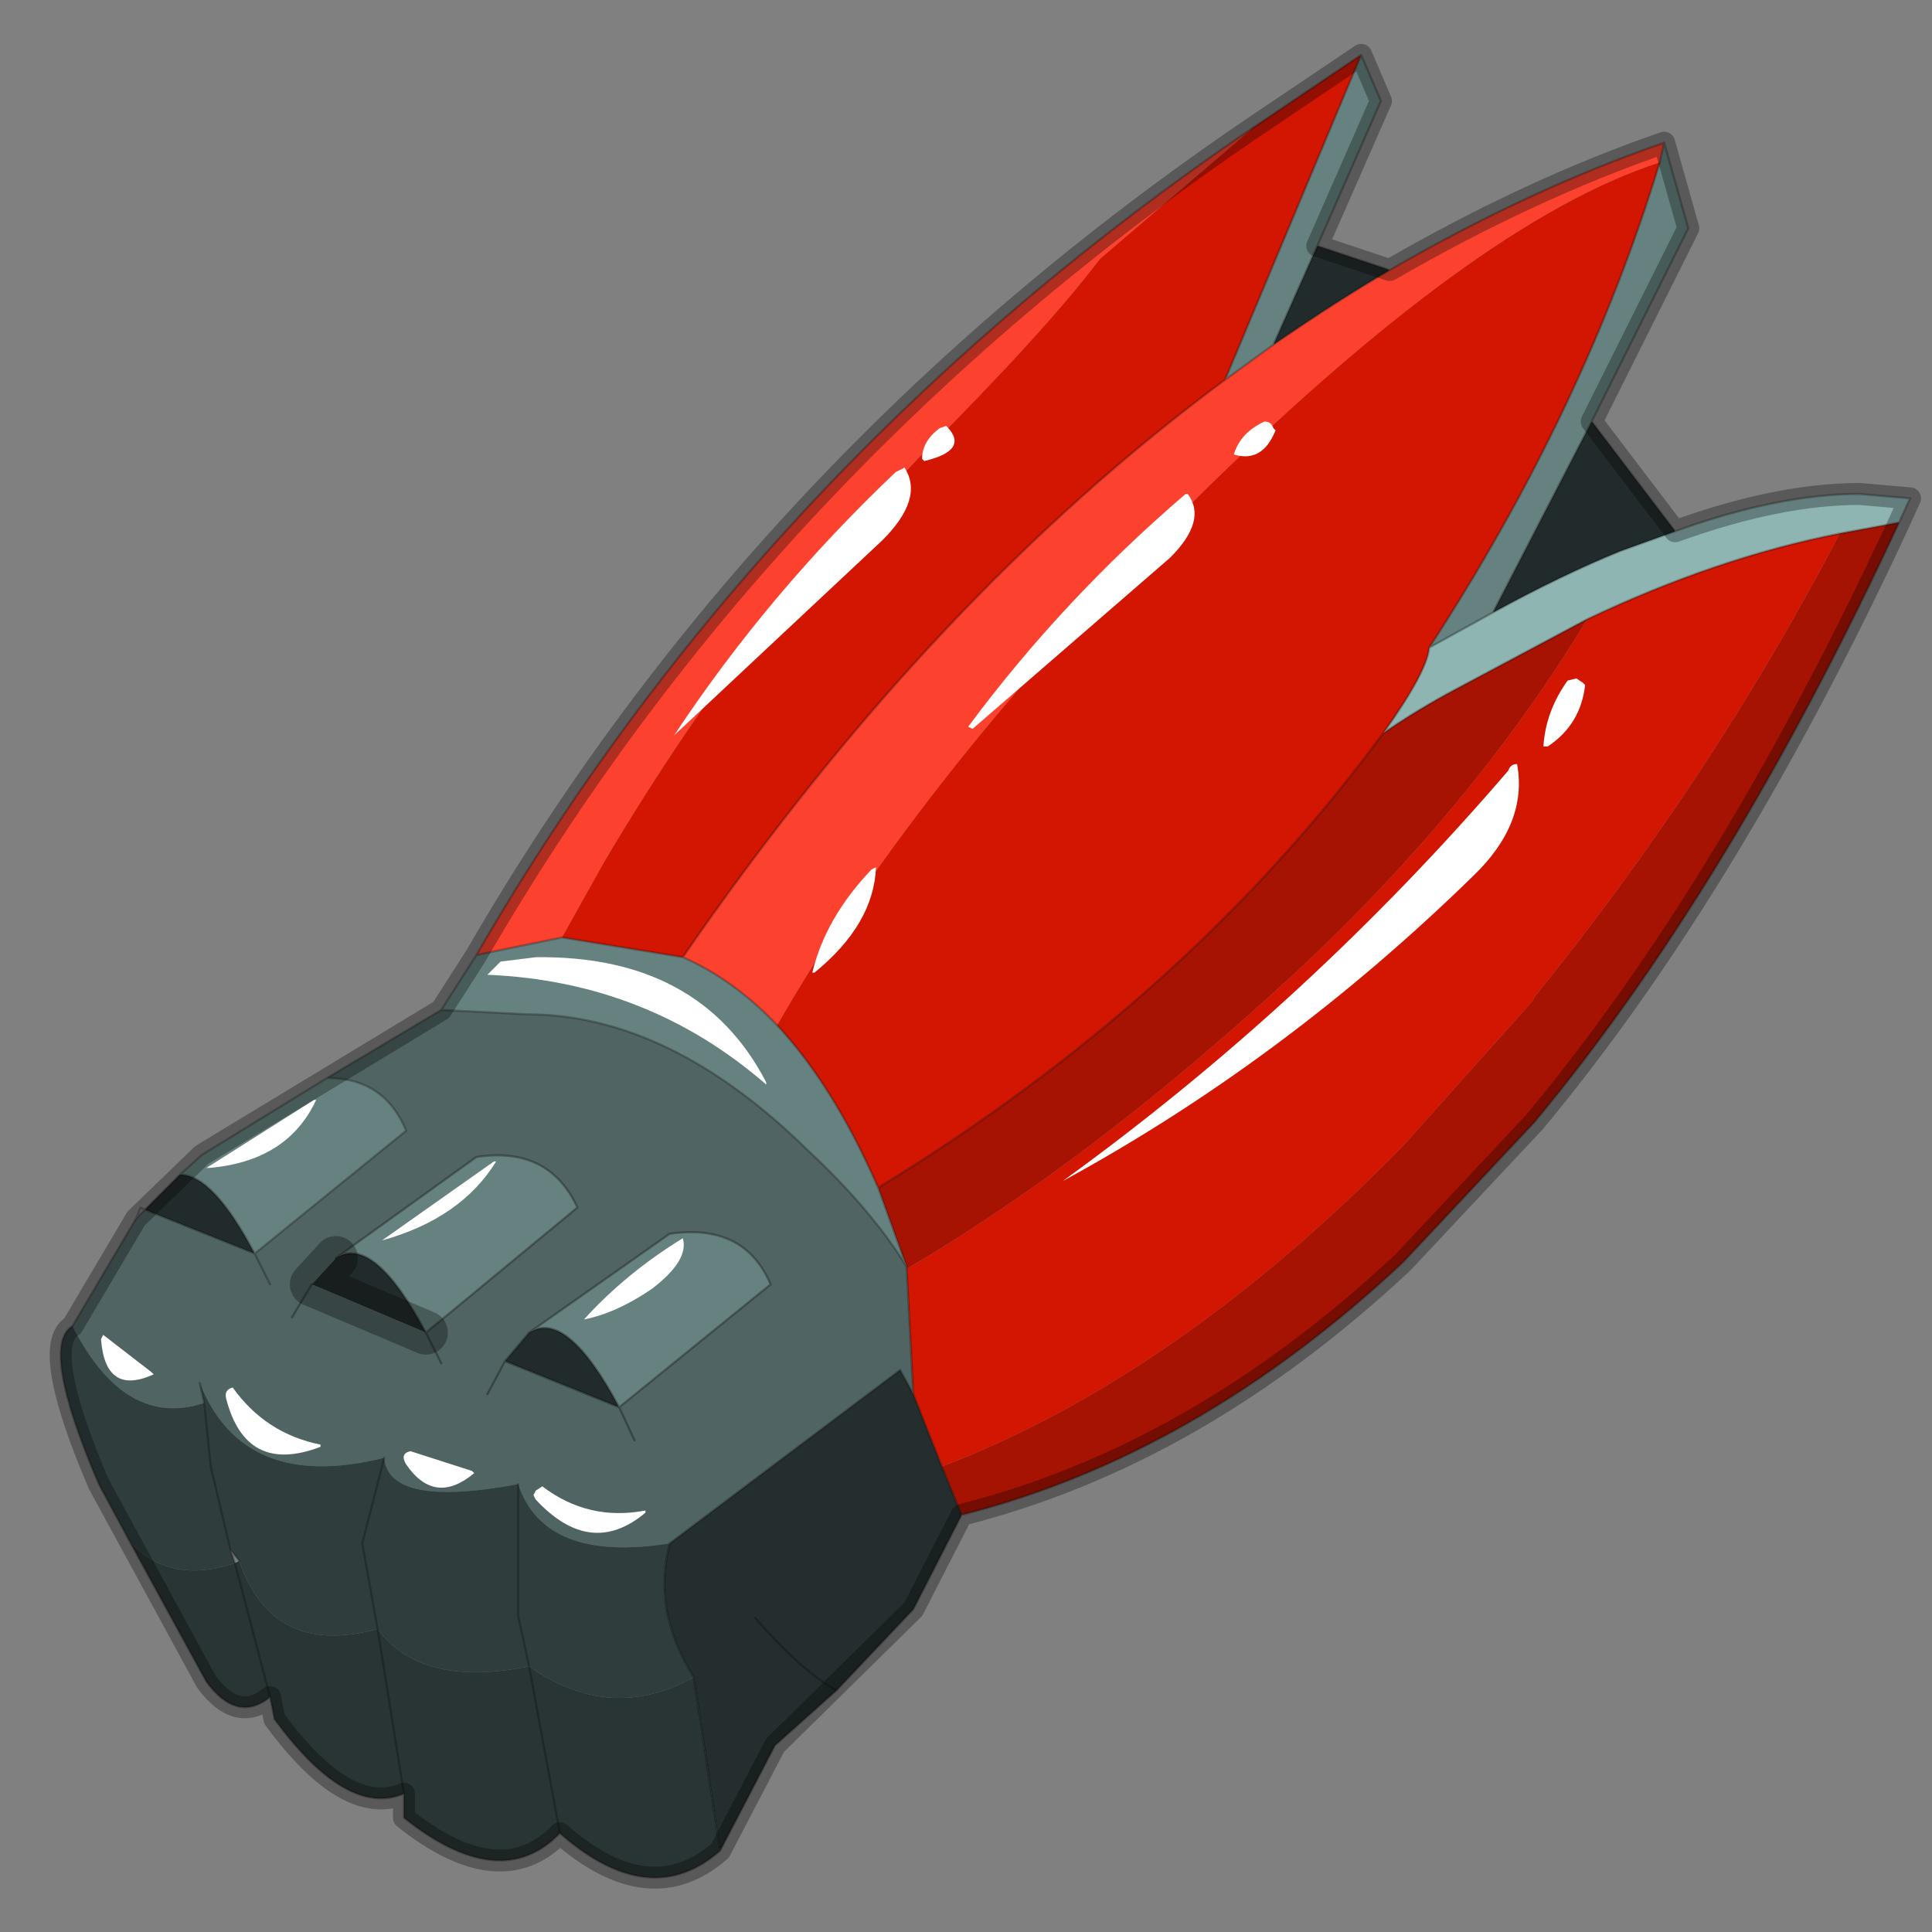 <?xml version="1.0" encoding="UTF-8" standalone="no"?>
<svg xmlns:xlink="http://www.w3.org/1999/xlink" height="440.0px" width="440.0px" xmlns="http://www.w3.org/2000/svg">
  <rect width="100%" height="100%" fill="#808080" stroke="none"/>
  <g transform="matrix(10.0, 0.0, 0.0, 10.0, 0.0, 0.0)">
    <use height="44.0" transform="matrix(1.0, 0.0, 0.0, 1.0, 0.0, 0.0)" width="44.0" xlink:href="#shape0"/>
  </g>
  <defs>
    <g id="shape0" transform="matrix(1.0, 0.0, 0.0, 1.0, 0.0, 0.0)">
      <path d="M44.0 44.0 L0.0 44.0 0.0 0.0 44.0 0.0 44.0 44.0" fill="#43adca" fill-opacity="0.0" fill-rule="evenodd" stroke="none"/>
      <path d="M43.25 11.9 L41.9 12.15 Q39.1 12.7 36.15 14.1 L33.15 15.7 Q32.3 16.15 31.5 16.7 32.5 15.3 32.55 14.75 L34.0 13.95 Q35.55 13.1 36.9 12.55 L38.15 12.1 Q40.5 11.25 42.35 11.25 L43.5 11.35 43.25 11.9" fill="#8eb5b2" fill-rule="evenodd" stroke="none"/>
      <path d="M41.9 12.15 L43.25 11.9 Q39.4 20.2 34.95 25.55 L31.95 28.75 Q27.25 33.15 21.9 34.5 L21.45 33.4 Q26.8 31.35 31.95 26.1 L34.9 22.8 34.95 22.7 Q39.0 17.7 41.9 12.15 M31.5 16.7 Q32.3 16.15 33.15 15.7 L36.15 14.1 Q33.55 18.4 29.45 22.2 24.9 26.4 20.65 28.9 L20.65 28.85 20.0 27.05 Q27.05 22.75 31.5 16.7" fill="#a71303" fill-rule="evenodd" stroke="none"/>
      <path d="M31.65 6.15 Q34.85 4.3 37.9 3.25 L37.8 3.7 Q33.6 5.05 27.1 11.5 21.0 17.6 17.7 23.35 16.7 22.3 15.55 21.8 21.2 13.6 27.9 8.65 L29.0 7.85 Q30.45 6.85 31.65 6.15 M28.55 2.9 L25.05 5.9 Q23.8 7.55 20.95 10.4 L17.65 13.9 Q15.55 16.6 13.75 19.65 L12.8 21.35 10.85 21.75 Q17.35 10.5 28.55 2.9" fill="#fc422e" fill-rule="evenodd" stroke="none"/>
      <path d="M38.15 12.1 L36.9 12.55 Q35.55 13.1 34.0 13.95 L36.25 9.6 38.15 12.1 M30.0 5.6 L31.65 6.15 Q30.45 6.85 29.0 7.85 L30.0 5.6 M14.1 32.05 L11.5 31.0 12.05 30.35 Q12.9 29.8 14.1 32.05 M7.65 28.65 Q8.5 28.1 9.7 30.35 L7.1 29.25 7.65 28.65 M3.3 27.55 L4.1 26.75 Q4.85 26.75 5.8 28.55 L3.3 27.55" fill="#222b2b" fill-rule="evenodd" stroke="none"/>
      <path d="M34.0 13.95 L32.55 14.75 Q36.1 9.3 37.8 3.7 L37.9 3.25 38.45 5.2 36.25 9.6 34.0 13.95 M31.0 1.25 L31.45 2.3 30.0 5.6 29.0 7.85 27.9 8.65 31.0 1.25 M10.85 21.75 L12.8 21.35 15.55 21.8 Q16.7 22.3 17.7 23.35 19.0 24.75 20.0 27.05 L20.65 28.85 Q19.85 27.55 18.4 26.2 15.25 23.1 12.0 23.1 L10.05 23.0 10.85 21.75 M12.05 30.35 L15.25 28.1 Q16.95 27.85 17.55 29.25 L14.1 32.05 Q12.9 29.8 12.05 30.35 M7.65 28.65 L10.85 26.35 Q12.5 26.1 13.15 27.5 L9.7 30.35 Q8.5 28.1 7.65 28.65 M7.45 24.55 Q8.75 24.55 9.25 25.75 L5.8 28.55 Q4.85 26.75 4.1 26.75 L4.6 26.3 7.45 24.55" fill="#668280" fill-rule="evenodd" stroke="none"/>
      <path d="M32.55 14.75 Q32.5 15.3 31.5 16.7 27.05 22.75 20.0 27.05 19.0 24.75 17.7 23.35 21.0 17.6 27.1 11.5 33.6 5.05 37.8 3.7 36.1 9.3 32.55 14.75 M36.15 14.1 Q39.1 12.7 41.9 12.15 39.0 17.7 34.95 22.7 L34.9 22.8 31.95 26.1 Q26.8 31.35 21.45 33.4 L20.8 31.75 20.65 28.9 Q24.9 26.4 29.45 22.2 33.55 18.4 36.15 14.1 M12.8 21.35 L13.75 19.65 Q15.55 16.6 17.65 13.9 L20.95 10.4 Q23.8 7.55 25.05 5.9 L28.55 2.9 31.0 1.25 27.9 8.65 Q21.2 13.6 15.55 21.8 L12.8 21.35" fill="#d21602" fill-rule="evenodd" stroke="none"/>
      <path d="M10.05 23.0 L12.0 23.1 Q15.25 23.1 18.4 26.2 19.85 27.55 20.65 28.85 L20.65 28.9 20.8 31.75 20.5 31.2 15.25 35.15 Q12.4 35.6 11.8 33.8 8.85 34.35 8.75 33.2 5.55 34.0 4.55 31.5 L4.65 31.95 Q2.85 32.55 1.65 30.2 L3.1 27.75 3.3 27.55 5.8 28.55 9.25 25.75 Q8.75 24.55 7.45 24.55 L10.05 23.0 M14.1 32.05 L17.55 29.25 Q16.95 27.85 15.25 28.1 L12.05 30.35 11.5 31.0 14.1 32.05 14.45 32.8 14.1 32.05 M9.7 30.35 L13.15 27.5 Q12.5 26.1 10.85 26.35 L7.65 28.65 7.1 29.25 9.7 30.35 10.05 31.05 9.7 30.35 M11.1 31.75 L11.5 31.0 11.1 31.75 M6.15 29.25 L5.8 28.55 6.15 29.25 M7.1 29.25 L6.65 30.0 7.1 29.25" fill="#4f6463" fill-rule="evenodd" stroke="none"/>
      <path d="M11.8 33.8 L11.8 36.8 12.05 37.95 11.8 36.8 11.8 33.8 Q12.4 35.6 15.25 35.15 14.85 36.7 15.8 38.2 13.9 39.25 12.05 37.95 9.6 38.45 8.6 37.1 L8.25 35.15 8.75 33.2 8.25 35.15 8.6 37.1 Q6.2 37.75 5.45 35.55 L5.25 35.3 4.8 33.4 4.65 31.95 4.8 33.4 5.25 35.3 5.35 35.6 Q3.85 36.1 2.95 35.1 L2.25 33.8 Q0.9 30.65 1.65 30.2 2.85 32.55 4.65 31.95 L4.55 31.5 Q5.55 34.0 8.75 33.2 8.85 34.35 11.8 33.8" fill="#303d3d" fill-rule="evenodd" stroke="none"/>
      <path d="M8.6 37.1 Q9.6 38.45 12.05 37.95 13.9 39.25 15.8 38.2 L16.4 42.15 Q14.8 43.55 12.75 41.75 11.4 43.15 9.2 41.4 L9.2 40.85 8.6 37.1 9.2 40.85 Q7.9 41.4 6.25 39.15 L6.15 38.65 Q5.4 39.25 4.7 38.3 L2.95 35.1 Q3.85 36.1 5.35 35.6 L5.45 35.55 Q6.2 37.75 8.6 37.1 M12.05 37.95 L12.75 41.75 12.05 37.95 M6.15 38.65 L5.35 35.6 6.15 38.65" fill="#293434" fill-rule="evenodd" stroke="none"/>
      <path d="M21.45 33.4 L21.9 34.5 20.8 36.65 19.05 38.5 17.65 39.75 16.4 42.15 15.8 38.2 Q14.85 36.7 15.25 35.15 L20.5 31.2 20.8 31.75 21.45 33.4 M17.2 36.85 Q18.25 38.05 19.05 38.5 18.25 38.05 17.2 36.85" fill="#242e2e" fill-rule="evenodd" stroke="none"/>
      <path d="M41.9 12.15 L43.25 11.9 43.5 11.35 42.35 11.25 Q40.5 11.25 38.15 12.1 L36.9 12.55 Q35.55 13.1 34.0 13.95 L32.55 14.75 Q32.5 15.3 31.5 16.7 32.3 16.15 33.15 15.7 L36.15 14.1 Q39.1 12.7 41.9 12.15 M21.45 33.4 L21.9 34.5 Q27.25 33.15 31.95 28.75 L34.95 25.55 Q39.4 20.2 43.25 11.9 M31.0 1.25 L31.45 2.3 30.0 5.6 31.65 6.15 Q34.85 4.3 37.9 3.25 L38.45 5.2 36.25 9.6 38.15 12.1 M37.8 3.7 L37.9 3.25 M28.55 2.9 Q17.35 10.5 10.85 21.75 L12.8 21.35 15.55 21.8 Q21.2 13.6 27.9 8.65 L31.0 1.25 28.55 2.9 M29.0 7.85 L30.0 5.6 M27.9 8.65 L29.0 7.85 Q30.45 6.85 31.65 6.15 M17.7 23.35 Q19.0 24.75 20.0 27.05 27.05 22.75 31.5 16.7 M32.55 14.75 Q36.1 9.3 37.8 3.7 M36.25 9.6 L34.0 13.95 M15.55 21.8 Q16.7 22.3 17.7 23.35 M10.05 23.0 L12.0 23.1 Q15.25 23.1 18.4 26.2 19.85 27.55 20.65 28.85 L20.0 27.05 M10.05 23.0 L10.85 21.75 M7.45 24.55 L10.05 23.0 M12.05 37.95 L11.8 36.8 11.8 33.8 M8.75 33.2 L8.25 35.15 8.6 37.1 9.2 40.85 9.2 41.4 Q11.4 43.15 12.75 41.75 L12.05 37.95 M15.8 38.2 Q14.85 36.7 15.25 35.15 L20.5 31.2 20.8 31.75 20.65 28.9 20.65 28.85 M7.45 24.55 Q8.75 24.55 9.25 25.75 L5.8 28.55 6.15 29.25 M3.1 27.75 L3.3 27.55 3.2 27.5 3.1 27.75 1.65 30.2 M4.65 31.95 L4.55 31.5 M3.3 27.55 L4.1 26.75 4.6 26.3 7.45 24.55 M4.65 31.95 L4.8 33.4 5.25 35.3 5.45 35.55 M2.95 35.1 L2.25 33.8 Q0.9 30.65 1.65 30.2 M5.25 35.3 L5.35 35.6 6.15 38.65 6.25 39.15 Q7.9 41.4 9.2 40.85 M5.8 28.55 Q4.85 26.75 4.1 26.75 M3.3 27.55 L5.8 28.55 M6.15 38.65 Q5.4 39.25 4.7 38.3 L2.95 35.1 M15.8 38.2 L16.4 42.15 17.65 39.75 19.05 38.5 Q18.25 38.05 17.2 36.85 M16.4 42.15 Q14.8 43.55 12.75 41.75 M21.9 34.5 L20.8 36.65 19.05 38.5 M20.8 31.75 L21.45 33.4" fill="none" stroke="#000000" stroke-linecap="round" stroke-linejoin="round" stroke-opacity="0.251" stroke-width="0.05"/>
      <path d="M12.05 30.35 L15.25 28.1 Q16.95 27.85 17.55 29.25 L14.1 32.05 14.45 32.8 M7.65 28.65 L10.85 26.35 Q12.5 26.1 13.15 27.5 L9.7 30.35 10.05 31.05 M11.5 31.0 L11.1 31.75 M12.05 30.35 L11.5 31.0 14.1 32.05 Q12.9 29.8 12.05 30.35 M9.7 30.35 Q8.5 28.1 7.65 28.65 M6.65 30.0 L7.1 29.25" fill="none" stroke="#000000" stroke-linecap="round" stroke-linejoin="round" stroke-opacity="0.302" stroke-width="0.05"/>
      <path d="M7.65 28.65 L7.1 29.25 9.7 30.35" fill="none" stroke="#000000" stroke-linecap="round" stroke-linejoin="round" stroke-opacity="0.302" stroke-width="1.0"/>
      <path d="M4.75 26.6 L4.7 26.6 7.15 25.05 7.2 25.05 Q6.55 26.45 4.75 26.6" fill="#ffffff" fill-rule="evenodd" stroke="none"/>
      <path d="M8.7 28.25 L11.25 26.45 11.3 26.45 Q10.5 27.75 8.7 28.25" fill="#ffffff" fill-rule="evenodd" stroke="none"/>
      <path d="M14.85 29.35 Q14.05 29.9 13.3 30.05 14.25 29.0 15.55 28.2 15.7 28.7 14.85 29.35" fill="#ffffff" fill-rule="evenodd" stroke="none"/>
      <path d="M3.45 31.25 L3.5 31.3 Q2.4 31.8 2.3 30.5 L2.35 30.4 3.45 31.25" fill="#ffffff" fill-rule="evenodd" stroke="none"/>
      <path d="M7.3 32.9 L7.3 32.95 Q5.6 33.6 5.15 31.85 5.1 31.65 5.3 31.6 6.05 32.65 7.3 32.9" fill="#ffffff" fill-rule="evenodd" stroke="none"/>
      <path d="M10.75 33.5 L10.8 33.55 Q9.9 34.3 9.25 33.35 9.1 33.1 9.35 33.05 L10.75 33.5" fill="#ffffff" fill-rule="evenodd" stroke="none"/>
      <path d="M12.15 34.05 L12.2 33.95 12.35 33.85 Q13.4 34.65 14.7 34.4 L14.7 34.45 Q13.45 35.5 12.2 34.15 L12.15 34.05" fill="#ffffff" fill-rule="evenodd" stroke="none"/>
      <path d="M11.4 21.9 L12.2 21.8 Q15.95 21.75 17.45 24.65 L17.45 24.7 Q14.75 22.35 11.1 22.2 L11.4 21.9" fill="#ffffff" fill-rule="evenodd" stroke="none"/>
      <path d="M26.65 12.7 L22.15 16.6 22.05 16.55 Q24.2 13.65 27.0 11.25 L27.05 11.25 Q27.5 11.85 26.65 12.7" fill="#ffffff" fill-rule="evenodd" stroke="none"/>
      <path d="M29.0 9.75 L29.05 9.8 Q28.75 10.55 28.1 10.35 28.25 9.85 28.8 9.6 28.95 9.6 29.0 9.75" fill="#ffffff" fill-rule="evenodd" stroke="none"/>
      <path d="M20.1 12.3 L15.35 16.75 Q17.5 13.5 20.4 10.75 L20.6 10.65 Q21.05 11.35 20.1 12.3" fill="#ffffff" fill-rule="evenodd" stroke="none"/>
      <path d="M21.05 10.5 L21.0 10.45 Q21.0 10.05 21.4 9.75 L21.55 9.7 Q22.1 10.25 21.05 10.5" fill="#ffffff" fill-rule="evenodd" stroke="none"/>
      <path d="M34.55 17.4 Q34.8 18.75 33.55 19.95 29.25 24.15 24.2 26.9 29.8 22.85 34.35 17.55 34.4 17.4 34.55 17.4" fill="#ffffff" fill-rule="evenodd" stroke="none"/>
      <path d="M36.05 15.55 L36.1 15.6 Q36.0 16.5 35.25 17.0 L35.15 17.0 Q35.2 16.2 35.7 15.5 L35.9 15.45 36.05 15.55" fill="#ffffff" fill-rule="evenodd" stroke="none"/>
      <path d="M18.55 22.15 L18.5 22.15 Q18.8 20.9 19.85 19.8 L19.95 19.75 Q19.9 21.05 18.55 22.15" fill="#ffffff" fill-rule="evenodd" stroke="none"/>
      <path d="M43.5 11.35 L43.25 11.9 Q39.4 20.2 34.95 25.55 L31.95 28.75 Q27.25 33.15 21.9 34.5 L20.8 36.65 17.65 39.75 16.4 42.15 Q14.8 43.55 12.75 41.75 11.4 43.15 9.2 41.4 L9.2 40.85 Q7.9 41.4 6.25 39.15 L6.15 38.65 Q5.4 39.25 4.7 38.3 L2.25 33.8 Q0.9 30.65 1.65 30.2 L3.1 27.75 4.6 26.3 10.05 23.0 10.85 21.75 Q17.35 10.5 28.55 2.9 L31.0 1.25 31.45 2.3 30.0 5.6 31.65 6.15 Q34.85 4.3 37.9 3.25 L38.45 5.2 36.25 9.6 38.15 12.1 Q40.5 11.25 42.35 11.25 L43.5 11.35 Z" fill="none" stroke="#000000" stroke-linecap="round" stroke-linejoin="round" stroke-opacity="0.302" stroke-width="0.5"/>
    </g>
  </defs>
</svg>
